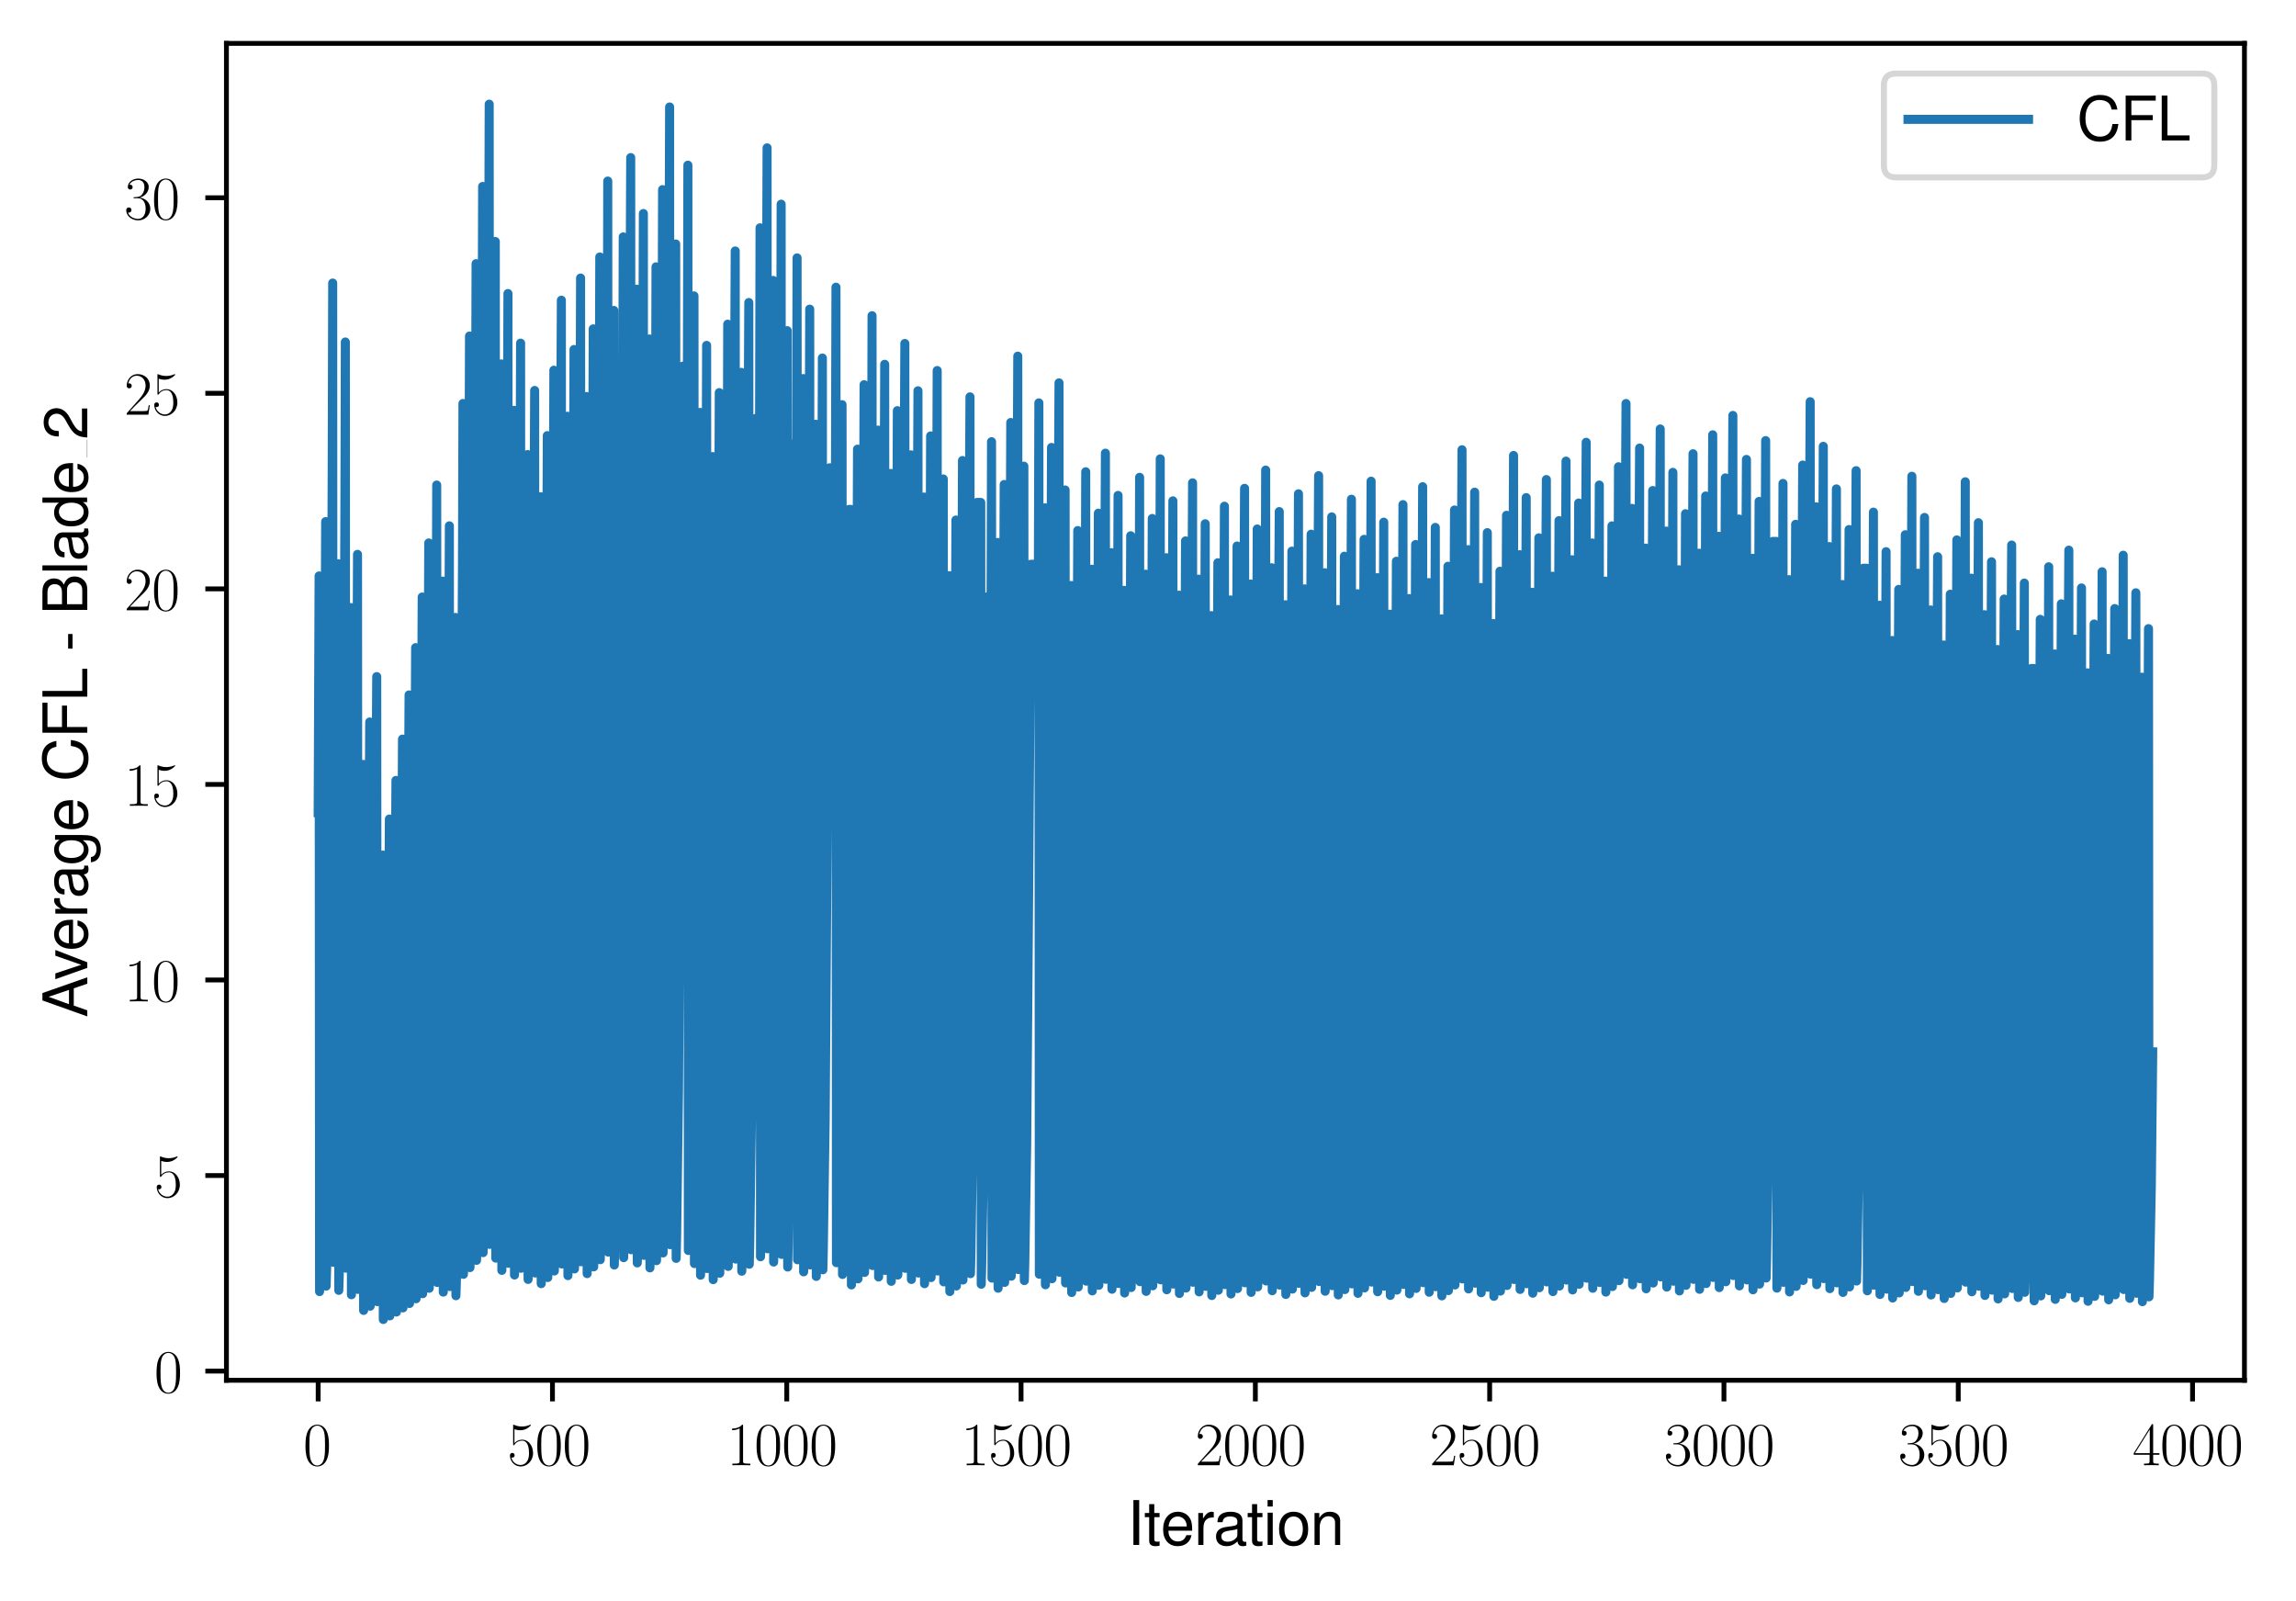<?xml version="1.0" encoding="utf-8" standalone="no"?>
<!DOCTYPE svg PUBLIC "-//W3C//DTD SVG 1.1//EN"
  "http://www.w3.org/Graphics/SVG/1.1/DTD/svg11.dtd">
<svg xmlns:xlink="http://www.w3.org/1999/xlink" width="380.92pt" height="265.601pt" viewBox="0 0 380.92 265.601" xmlns="http://www.w3.org/2000/svg" version="1.1">
 <defs>
  <style type="text/css">*{stroke-linejoin: round; stroke-linecap: butt}</style>
 </defs>
 <g id="figure_1">
  <g id="patch_1">
   <path d="M 0 265.601 
L 380.92 265.601 
L 380.92 0 
L 0 0 
z
" style="fill: #ffffff"/>
  </g>
  <g id="axes_1">
   <g id="patch_2">
    <path d="M 37.567 228.96 
L 372.367 228.96 
L 372.367 7.2 
L 37.567 7.2 
z
" style="fill: #ffffff"/>
   </g>
   <g id="matplotlib.axis_1">
    <g id="xtick_1">
     <g id="line2d_1">
      <defs>
       <path id="mf77de0ecae" d="M 0 0 
L 0 3.5 
" style="stroke: #000000; stroke-width: 0.8"/>
      </defs>
      <g>
       <use xlink:href="#mf77de0ecae" x="52.786" y="228.96" style="stroke: #000000; stroke-width: 0.8"/>
      </g>
     </g>
     <g id="text_1">
      <!-- $\mathdefault{0}$ -->
      <g transform="translate(50.295 243.058) scale(0.1 -0.1)">
       <defs>
        <path id="CMR17-30" d="M 2688 2038 
C 2688 2430 2682 3099 2413 3613 
C 2176 4063 1798 4224 1466 4224 
C 1158 4224 768 4082 525 3620 
C 269 3137 243 2539 243 2038 
C 243 1671 250 1112 448 623 
C 723 -39 1216 -128 1466 -128 
C 1760 -128 2208 -7 2470 604 
C 2662 1048 2688 1568 2688 2038 
z
M 1466 -26 
C 1056 -26 813 328 723 816 
C 653 1196 653 1749 653 2109 
C 653 2604 653 3015 736 3407 
C 858 3954 1216 4121 1466 4121 
C 1728 4121 2067 3947 2189 3420 
C 2272 3054 2278 2623 2278 2109 
C 2278 1691 2278 1176 2202 797 
C 2067 96 1690 -26 1466 -26 
z
" transform="scale(0.016)"/>
       </defs>
       <use xlink:href="#CMR17-30" transform="scale(0.996)"/>
      </g>
     </g>
    </g>
    <g id="xtick_2">
     <g id="line2d_2">
      <g>
       <use xlink:href="#mf77de0ecae" x="91.657" y="228.96" style="stroke: #000000; stroke-width: 0.8"/>
      </g>
     </g>
     <g id="text_2">
      <!-- $\mathdefault{500}$ -->
      <g transform="translate(84.185 243.058) scale(0.1 -0.1)">
       <defs>
        <path id="CMR17-35" d="M 730 3750 
C 794 3724 1056 3641 1325 3641 
C 1920 3641 2246 3961 2432 4140 
C 2432 4191 2432 4224 2394 4224 
C 2387 4224 2374 4224 2323 4198 
C 2099 4102 1837 4032 1517 4032 
C 1325 4032 1037 4055 723 4191 
C 653 4224 640 4224 634 4224 
C 602 4224 595 4217 595 4090 
L 595 2231 
C 595 2113 595 2080 659 2080 
C 691 2080 704 2093 736 2139 
C 941 2435 1222 2560 1542 2560 
C 1766 2560 2246 2415 2246 1293 
C 2246 1087 2246 716 2054 422 
C 1894 159 1645 25 1370 25 
C 947 25 518 319 403 812 
C 429 806 480 793 506 793 
C 589 793 749 838 749 1036 
C 749 1209 627 1280 506 1280 
C 358 1280 262 1190 262 1011 
C 262 454 704 -128 1382 -128 
C 2042 -128 2669 441 2669 1267 
C 2669 2054 2170 2662 1549 2662 
C 1222 2662 947 2540 730 2304 
L 730 3750 
z
" transform="scale(0.016)"/>
       </defs>
       <use xlink:href="#CMR17-35" transform="scale(0.996)"/>
       <use xlink:href="#CMR17-30" transform="translate(45.69 0) scale(0.996)"/>
       <use xlink:href="#CMR17-30" transform="translate(91.381 0) scale(0.996)"/>
      </g>
     </g>
    </g>
    <g id="xtick_3">
     <g id="line2d_3">
      <g>
       <use xlink:href="#mf77de0ecae" x="130.528" y="228.96" style="stroke: #000000; stroke-width: 0.8"/>
      </g>
     </g>
     <g id="text_3">
      <!-- $\mathdefault{1000}$ -->
      <g transform="translate(120.566 243.058) scale(0.1 -0.1)">
       <defs>
        <path id="CMR17-31" d="M 1702 4083 
C 1702 4217 1696 4224 1606 4224 
C 1357 3927 979 3833 621 3820 
C 602 3820 570 3820 563 3808 
C 557 3795 557 3782 557 3648 
C 755 3648 1088 3686 1344 3839 
L 1344 467 
C 1344 243 1331 166 781 166 
L 589 166 
L 589 0 
C 896 6 1216 12 1523 12 
C 1830 12 2150 6 2458 0 
L 2458 166 
L 2266 166 
C 1715 166 1702 236 1702 467 
L 1702 4083 
z
" transform="scale(0.016)"/>
       </defs>
       <use xlink:href="#CMR17-31" transform="scale(0.996)"/>
       <use xlink:href="#CMR17-30" transform="translate(45.69 0) scale(0.996)"/>
       <use xlink:href="#CMR17-30" transform="translate(91.381 0) scale(0.996)"/>
       <use xlink:href="#CMR17-30" transform="translate(137.071 0) scale(0.996)"/>
      </g>
     </g>
    </g>
    <g id="xtick_4">
     <g id="line2d_4">
      <g>
       <use xlink:href="#mf77de0ecae" x="169.4" y="228.96" style="stroke: #000000; stroke-width: 0.8"/>
      </g>
     </g>
     <g id="text_4">
      <!-- $\mathdefault{1500}$ -->
      <g transform="translate(159.437 243.058) scale(0.1 -0.1)">
       <use xlink:href="#CMR17-31" transform="scale(0.996)"/>
       <use xlink:href="#CMR17-35" transform="translate(45.69 0) scale(0.996)"/>
       <use xlink:href="#CMR17-30" transform="translate(91.381 0) scale(0.996)"/>
       <use xlink:href="#CMR17-30" transform="translate(137.071 0) scale(0.996)"/>
      </g>
     </g>
    </g>
    <g id="xtick_5">
     <g id="line2d_5">
      <g>
       <use xlink:href="#mf77de0ecae" x="208.271" y="228.96" style="stroke: #000000; stroke-width: 0.8"/>
      </g>
     </g>
     <g id="text_5">
      <!-- $\mathdefault{2000}$ -->
      <g transform="translate(198.309 243.058) scale(0.1 -0.1)">
       <defs>
        <path id="CMR17-32" d="M 2669 990 
L 2554 990 
C 2490 537 2438 460 2413 422 
C 2381 371 1920 371 1830 371 
L 602 371 
C 832 620 1280 1073 1824 1596 
C 2214 1966 2669 2400 2669 3033 
C 2669 3788 2067 4224 1395 4224 
C 691 4224 262 3603 262 3027 
C 262 2777 448 2745 525 2745 
C 589 2745 781 2783 781 3007 
C 781 3206 614 3264 525 3264 
C 486 3264 448 3257 422 3244 
C 544 3788 915 4057 1306 4057 
C 1862 4057 2227 3616 2227 3033 
C 2227 2477 1901 1998 1536 1583 
L 262 147 
L 262 0 
L 2515 0 
L 2669 990 
z
" transform="scale(0.016)"/>
       </defs>
       <use xlink:href="#CMR17-32" transform="scale(0.996)"/>
       <use xlink:href="#CMR17-30" transform="translate(45.69 0) scale(0.996)"/>
       <use xlink:href="#CMR17-30" transform="translate(91.381 0) scale(0.996)"/>
       <use xlink:href="#CMR17-30" transform="translate(137.071 0) scale(0.996)"/>
      </g>
     </g>
    </g>
    <g id="xtick_6">
     <g id="line2d_6">
      <g>
       <use xlink:href="#mf77de0ecae" x="247.143" y="228.96" style="stroke: #000000; stroke-width: 0.8"/>
      </g>
     </g>
     <g id="text_6">
      <!-- $\mathdefault{2500}$ -->
      <g transform="translate(237.18 243.058) scale(0.1 -0.1)">
       <use xlink:href="#CMR17-32" transform="scale(0.996)"/>
       <use xlink:href="#CMR17-35" transform="translate(45.69 0) scale(0.996)"/>
       <use xlink:href="#CMR17-30" transform="translate(91.381 0) scale(0.996)"/>
       <use xlink:href="#CMR17-30" transform="translate(137.071 0) scale(0.996)"/>
      </g>
     </g>
    </g>
    <g id="xtick_7">
     <g id="line2d_7">
      <g>
       <use xlink:href="#mf77de0ecae" x="286.014" y="228.96" style="stroke: #000000; stroke-width: 0.8"/>
      </g>
     </g>
     <g id="text_7">
      <!-- $\mathdefault{3000}$ -->
      <g transform="translate(276.052 243.058) scale(0.1 -0.1)">
       <defs>
        <path id="CMR17-33" d="M 1414 2176 
C 1984 2176 2234 1673 2234 1094 
C 2234 322 1824 25 1453 25 
C 1114 25 563 193 390 691 
C 422 678 454 678 486 678 
C 640 678 755 780 755 947 
C 755 1132 614 1216 486 1216 
C 378 1216 211 1164 211 927 
C 211 335 787 -128 1466 -128 
C 2176 -128 2720 432 2720 1087 
C 2720 1718 2208 2176 1600 2246 
C 2086 2347 2554 2776 2554 3353 
C 2554 3856 2048 4224 1472 4224 
C 890 4224 378 3862 378 3347 
C 378 3123 544 3084 627 3084 
C 762 3084 877 3167 877 3334 
C 877 3500 762 3584 627 3584 
C 602 3584 570 3584 544 3571 
C 730 3999 1235 4076 1459 4076 
C 1683 4076 2106 3966 2106 3347 
C 2106 3167 2080 2851 1862 2574 
C 1670 2329 1453 2316 1242 2297 
C 1210 2297 1062 2284 1037 2284 
C 992 2278 966 2272 966 2227 
C 966 2182 973 2176 1101 2176 
L 1414 2176 
z
" transform="scale(0.016)"/>
       </defs>
       <use xlink:href="#CMR17-33" transform="scale(0.996)"/>
       <use xlink:href="#CMR17-30" transform="translate(45.69 0) scale(0.996)"/>
       <use xlink:href="#CMR17-30" transform="translate(91.381 0) scale(0.996)"/>
       <use xlink:href="#CMR17-30" transform="translate(137.071 0) scale(0.996)"/>
      </g>
     </g>
    </g>
    <g id="xtick_8">
     <g id="line2d_8">
      <g>
       <use xlink:href="#mf77de0ecae" x="324.886" y="228.96" style="stroke: #000000; stroke-width: 0.8"/>
      </g>
     </g>
     <g id="text_8">
      <!-- $\mathdefault{3500}$ -->
      <g transform="translate(314.923 243.058) scale(0.1 -0.1)">
       <use xlink:href="#CMR17-33" transform="scale(0.996)"/>
       <use xlink:href="#CMR17-35" transform="translate(45.69 0) scale(0.996)"/>
       <use xlink:href="#CMR17-30" transform="translate(91.381 0) scale(0.996)"/>
       <use xlink:href="#CMR17-30" transform="translate(137.071 0) scale(0.996)"/>
      </g>
     </g>
    </g>
    <g id="xtick_9">
     <g id="line2d_9">
      <g>
       <use xlink:href="#mf77de0ecae" x="363.757" y="228.96" style="stroke: #000000; stroke-width: 0.8"/>
      </g>
     </g>
     <g id="text_9">
      <!-- $\mathdefault{4000}$ -->
      <g transform="translate(353.795 243.058) scale(0.1 -0.1)">
       <defs>
        <path id="CMR17-34" d="M 2150 4147 
C 2150 4281 2144 4288 2029 4288 
L 128 1254 
L 128 1088 
L 1779 1088 
L 1779 460 
C 1779 230 1766 166 1318 166 
L 1197 166 
L 1197 0 
C 1402 12 1747 12 1965 12 
C 2182 12 2528 12 2733 0 
L 2733 166 
L 2611 166 
C 2163 166 2150 230 2150 460 
L 2150 1088 
L 2803 1088 
L 2803 1254 
L 2150 1254 
L 2150 4147 
z
M 1798 3723 
L 1798 1254 
L 256 1254 
L 1798 3723 
z
" transform="scale(0.016)"/>
       </defs>
       <use xlink:href="#CMR17-34" transform="scale(0.996)"/>
       <use xlink:href="#CMR17-30" transform="translate(45.69 0) scale(0.996)"/>
       <use xlink:href="#CMR17-30" transform="translate(91.381 0) scale(0.996)"/>
       <use xlink:href="#CMR17-30" transform="translate(137.071 0) scale(0.996)"/>
      </g>
     </g>
    </g>
    <g id="text_10">
     <!-- Iteration -->
     <g transform="translate(187.02 256.279) scale(0.1 -0.1)">
      <defs>
       <path id="NimbusSanL-Regu-49" d="M 1242 4672 
L 640 4672 
L 640 0 
L 1242 0 
L 1242 4672 
z
" transform="scale(0.016)"/>
       <path id="NimbusSanL-Regu-74" d="M 1626 3328 
L 1075 3328 
L 1075 4249 
L 544 4249 
L 544 3328 
L 90 3328 
L 90 2892 
L 544 2892 
L 544 402 
C 544 64 774 -128 1190 -128 
C 1318 -128 1446 -116 1626 -84 
L 1626 364 
C 1555 345 1472 339 1370 339 
C 1139 339 1075 402 1075 634 
L 1075 2892 
L 1626 2892 
L 1626 3328 
z
" transform="scale(0.016)"/>
       <path id="NimbusSanL-Regu-65" d="M 3283 1484 
C 3283 1998 3245 2311 3149 2565 
C 2931 3123 2419 3456 1792 3456 
C 858 3456 256 2734 256 1619 
C 256 545 838 -128 1779 -128 
C 2547 -128 3078 307 3213 1018 
L 2675 1018 
C 2528 588 2227 364 1798 364 
C 1459 364 1171 514 992 787 
C 864 974 819 1161 813 1484 
L 3283 1484 
z
M 826 1920 
C 870 2552 1248 2963 1786 2963 
C 2310 2963 2714 2519 2714 1959 
C 2714 1946 2714 1933 2707 1920 
L 826 1920 
z
" transform="scale(0.016)"/>
       <path id="NimbusSanL-Regu-72" d="M 442 3328 
L 442 0 
L 979 0 
L 979 1727 
C 979 2203 1101 2514 1357 2698 
C 1523 2819 1683 2857 2054 2863 
L 2054 3404 
C 1965 3449 1920 3456 1850 3456 
C 1504 3456 1242 3251 934 2750 
L 934 3328 
L 442 3328 
z
" transform="scale(0.016)"/>
       <path id="NimbusSanL-Regu-61" d="M 3424 332 
C 3366 320 3341 320 3309 320 
C 3123 320 3021 415 3021 581 
L 3021 2542 
C 3021 3135 2586 3456 1760 3456 
C 1274 3456 870 3315 646 3065 
C 493 2893 429 2702 416 2370 
L 954 2370 
C 998 2778 1242 2963 1741 2963 
C 2221 2963 2490 2784 2490 2466 
L 2490 2326 
C 2490 2103 2355 2007 1933 1956 
C 1178 1861 1062 1835 858 1753 
C 467 1593 269 1294 269 861 
C 269 256 691 -128 1370 -128 
C 1792 -128 2131 19 2509 364 
C 2547 25 2714 -128 3059 -128 
C 3168 -128 3251 -116 3424 -71 
L 3424 332 
z
M 2490 1071 
C 2490 893 2438 785 2278 638 
C 2061 441 1798 339 1485 339 
C 1069 339 826 536 826 874 
C 826 1224 1062 1402 1632 1485 
C 2195 1562 2310 1587 2490 1670 
L 2490 1071 
z
" transform="scale(0.016)"/>
       <path id="NimbusSanL-Regu-69" d="M 960 3358 
L 429 3358 
L 429 0 
L 960 0 
L 960 3358 
z
M 960 4672 
L 422 4672 
L 422 3999 
L 960 3999 
L 960 4672 
z
" transform="scale(0.016)"/>
       <path id="NimbusSanL-Regu-6f" d="M 1741 3456 
C 800 3456 230 2784 230 1663 
C 230 543 794 -128 1747 -128 
C 2688 -128 3264 543 3264 1638 
C 3264 2791 2707 3456 1741 3456 
z
M 1747 2963 
C 2349 2963 2707 2472 2707 1644 
C 2707 861 2336 364 1747 364 
C 1152 364 787 855 787 1663 
C 787 2466 1152 2963 1747 2963 
z
" transform="scale(0.016)"/>
       <path id="NimbusSanL-Regu-6e" d="M 448 3328 
L 448 0 
L 986 0 
L 986 1835 
C 986 2539 1344 2988 1894 2988 
C 2317 2988 2586 2732 2586 2328 
L 2586 0 
L 3117 0 
L 3117 2539 
C 3117 3097 2701 3456 2054 3456 
C 1555 3456 1235 3263 941 2796 
L 941 3328 
L 448 3328 
z
" transform="scale(0.016)"/>
      </defs>
      <use xlink:href="#NimbusSanL-Regu-49" transform="scale(0.996)"/>
      <use xlink:href="#NimbusSanL-Regu-74" transform="translate(27.695 0) scale(0.996)"/>
      <use xlink:href="#NimbusSanL-Regu-65" transform="translate(55.39 0) scale(0.996)"/>
      <use xlink:href="#NimbusSanL-Regu-72" transform="translate(110.782 0) scale(0.996)"/>
      <use xlink:href="#NimbusSanL-Regu-61" transform="translate(142.961 0) scale(0.996)"/>
      <use xlink:href="#NimbusSanL-Regu-74" transform="translate(198.353 0) scale(0.996)"/>
      <use xlink:href="#NimbusSanL-Regu-69" transform="translate(226.048 0) scale(0.996)"/>
      <use xlink:href="#NimbusSanL-Regu-6f" transform="translate(248.165 0) scale(0.996)"/>
      <use xlink:href="#NimbusSanL-Regu-6e" transform="translate(303.556 0) scale(0.996)"/>
     </g>
    </g>
   </g>
   <g id="matplotlib.axis_2">
    <g id="ytick_1">
     <g id="line2d_10">
      <defs>
       <path id="m9fdf4b9750" d="M 0 0 
L -3.5 0 
" style="stroke: #000000; stroke-width: 0.8"/>
      </defs>
      <g>
       <use xlink:href="#m9fdf4b9750" x="37.567" y="227.44" style="stroke: #000000; stroke-width: 0.8"/>
      </g>
     </g>
     <g id="text_11">
      <!-- $\mathdefault{0}$ -->
      <g transform="translate(25.586 230.989) scale(0.1 -0.1)">
       <use xlink:href="#CMR17-30" transform="scale(0.996)"/>
      </g>
     </g>
    </g>
    <g id="ytick_2">
     <g id="line2d_11">
      <g>
       <use xlink:href="#m9fdf4b9750" x="37.567" y="195" style="stroke: #000000; stroke-width: 0.8"/>
      </g>
     </g>
     <g id="text_12">
      <!-- $\mathdefault{5}$ -->
      <g transform="translate(25.586 198.549) scale(0.1 -0.1)">
       <use xlink:href="#CMR17-35" transform="scale(0.996)"/>
      </g>
     </g>
    </g>
    <g id="ytick_3">
     <g id="line2d_12">
      <g>
       <use xlink:href="#m9fdf4b9750" x="37.567" y="162.561" style="stroke: #000000; stroke-width: 0.8"/>
      </g>
     </g>
     <g id="text_13">
      <!-- $\mathdefault{10}$ -->
      <g transform="translate(20.605 166.11) scale(0.1 -0.1)">
       <use xlink:href="#CMR17-31" transform="scale(0.996)"/>
       <use xlink:href="#CMR17-30" transform="translate(45.69 0) scale(0.996)"/>
      </g>
     </g>
    </g>
    <g id="ytick_4">
     <g id="line2d_13">
      <g>
       <use xlink:href="#m9fdf4b9750" x="37.567" y="130.121" style="stroke: #000000; stroke-width: 0.8"/>
      </g>
     </g>
     <g id="text_14">
      <!-- $\mathdefault{15}$ -->
      <g transform="translate(20.605 133.67) scale(0.1 -0.1)">
       <use xlink:href="#CMR17-31" transform="scale(0.996)"/>
       <use xlink:href="#CMR17-35" transform="translate(45.69 0) scale(0.996)"/>
      </g>
     </g>
    </g>
    <g id="ytick_5">
     <g id="line2d_14">
      <g>
       <use xlink:href="#m9fdf4b9750" x="37.567" y="97.682" style="stroke: #000000; stroke-width: 0.8"/>
      </g>
     </g>
     <g id="text_15">
      <!-- $\mathdefault{20}$ -->
      <g transform="translate(20.605 101.231) scale(0.1 -0.1)">
       <use xlink:href="#CMR17-32" transform="scale(0.996)"/>
       <use xlink:href="#CMR17-30" transform="translate(45.69 0) scale(0.996)"/>
      </g>
     </g>
    </g>
    <g id="ytick_6">
     <g id="line2d_15">
      <g>
       <use xlink:href="#m9fdf4b9750" x="37.567" y="65.242" style="stroke: #000000; stroke-width: 0.8"/>
      </g>
     </g>
     <g id="text_16">
      <!-- $\mathdefault{25}$ -->
      <g transform="translate(20.605 68.791) scale(0.1 -0.1)">
       <use xlink:href="#CMR17-32" transform="scale(0.996)"/>
       <use xlink:href="#CMR17-35" transform="translate(45.69 0) scale(0.996)"/>
      </g>
     </g>
    </g>
    <g id="ytick_7">
     <g id="line2d_16">
      <g>
       <use xlink:href="#m9fdf4b9750" x="37.567" y="32.803" style="stroke: #000000; stroke-width: 0.8"/>
      </g>
     </g>
     <g id="text_17">
      <!-- $\mathdefault{30}$ -->
      <g transform="translate(20.605 36.352) scale(0.1 -0.1)">
       <use xlink:href="#CMR17-33" transform="scale(0.996)"/>
       <use xlink:href="#CMR17-30" transform="translate(45.69 0) scale(0.996)"/>
      </g>
     </g>
    </g>
    <g id="text_18">
     <!-- Average CFL - Blade_2 -->
     <g transform="translate(14.483 168.779) rotate(-90) scale(0.1 -0.1)">
      <defs>
       <path id="NimbusSanL-Regu-41" d="M 3034 1408 
L 3514 0 
L 4179 0 
L 2541 4672 
L 1773 4672 
L 109 0 
L 742 0 
L 1235 1408 
L 3034 1408 
z
M 2867 1907 
L 1382 1907 
L 2150 4032 
L 2867 1907 
z
" transform="scale(0.016)"/>
       <path id="NimbusSanL-Regu-76" d="M 1824 0 
L 3110 3328 
L 2509 3328 
L 1562 629 
L 666 3328 
L 64 3328 
L 1242 0 
L 1824 0 
z
" transform="scale(0.016)"/>
       <path id="NimbusSanL-Regu-67" d="M 2637 3359 
L 2637 2873 
C 2368 3270 2042 3456 1613 3456 
C 762 3456 186 2714 186 1632 
C 186 1084 333 638 608 320 
C 858 38 1216 -128 1568 -128 
C 1990 -128 2285 51 2586 473 
L 2586 300 
C 2586 -155 2528 -441 2394 -634 
C 2253 -841 1978 -960 1651 -960 
C 1408 -960 1190 -894 1043 -774 
C 922 -674 870 -581 838 -375 
L 294 -375 
C 352 -1031 845 -1408 1632 -1408 
C 2131 -1408 2560 -1248 2778 -980 
C 3034 -661 3130 -222 3130 568 
L 3130 3359 
L 2637 3359 
z
M 1670 2963 
C 2246 2963 2586 2479 2586 1644 
C 2586 848 2240 364 1677 364 
C 1094 364 742 855 742 1663 
C 742 2466 1101 2963 1670 2963 
z
" transform="scale(0.016)"/>
       <path id="NimbusSanL-Regu-43" d="M 4237 3219 
C 4051 4236 3462 4736 2438 4736 
C 1811 4736 1306 4537 960 4154 
C 538 3696 307 3035 307 2284 
C 307 1522 544 867 986 415 
C 1344 44 1805 -128 2413 -128 
C 3552 -128 4192 485 4333 1712 
L 3718 1712 
C 3667 1394 3603 1178 3507 994 
C 3315 612 2918 396 2419 396 
C 1491 396 902 1134 902 2291 
C 902 3480 1466 4211 2368 4211 
C 2746 4211 3098 4096 3290 3918 
C 3462 3759 3558 3562 3629 3219 
L 4237 3219 
z
" transform="scale(0.016)"/>
       <path id="NimbusSanL-Regu-46" d="M 1171 2112 
L 3398 2112 
L 3398 2636 
L 1171 2636 
L 1171 4147 
L 3706 4147 
L 3706 4672 
L 576 4672 
L 576 0 
L 1171 0 
L 1171 2112 
z
" transform="scale(0.016)"/>
       <path id="NimbusSanL-Regu-4c" d="M 1107 4672 
L 512 4672 
L 512 0 
L 3411 0 
L 3411 524 
L 1107 524 
L 1107 4672 
z
" transform="scale(0.016)"/>
       <path id="NimbusSanL-Regu-2d" d="M 1818 1996 
L 294 1996 
L 294 1536 
L 1818 1536 
L 1818 1996 
z
" transform="scale(0.016)"/>
       <path id="NimbusSanL-Regu-42" d="M 506 0 
L 2611 0 
C 3053 0 3379 121 3629 390 
C 3859 632 3987 961 3987 1321 
C 3987 1878 3731 2214 3136 2444 
C 3558 2643 3782 2994 3782 3476 
C 3782 3821 3654 4127 3411 4345 
C 3168 4569 2848 4672 2400 4672 
L 506 4672 
L 506 0 
z
M 1101 2636 
L 1101 4147 
L 2253 4147 
C 2586 4147 2771 4101 2931 3977 
C 3098 3847 3187 3652 3187 3391 
C 3187 3138 3098 2936 2931 2806 
C 2771 2682 2586 2636 2253 2636 
L 1101 2636 
z
M 1101 524 
L 1101 2112 
L 2554 2112 
C 2842 2112 3034 2042 3174 1890 
C 3315 1745 3392 1542 3392 1315 
C 3392 1093 3315 891 3174 746 
C 3034 594 2842 524 2554 524 
L 1101 524 
z
" transform="scale(0.016)"/>
       <path id="NimbusSanL-Regu-6c" d="M 973 4672 
L 435 4672 
L 435 0 
L 973 0 
L 973 4672 
z
" transform="scale(0.016)"/>
       <path id="NimbusSanL-Regu-64" d="M 3168 4672 
L 2637 4672 
L 2637 2937 
C 2413 3276 2054 3456 1606 3456 
C 736 3456 166 2759 166 1695 
C 166 568 723 -128 1626 -128 
C 2086 -128 2406 44 2694 460 
L 2694 19 
L 3168 19 
L 3168 4672 
z
M 1696 2956 
C 2272 2956 2637 2447 2637 1651 
C 2637 880 2266 371 1702 371 
C 1114 371 723 887 723 1663 
C 723 2440 1114 2956 1696 2956 
z
" transform="scale(0.016)"/>
       <path id="NimbusSanL-Regu-32" d="M 3238 556 
L 851 556 
C 909 928 1114 1165 1670 1493 
L 2310 1839 
C 2944 2185 3270 2653 3270 3211 
C 3270 3589 3117 3942 2848 4185 
C 2579 4428 2246 4544 1818 4544 
C 1242 4544 813 4339 563 3955 
C 403 3711 333 3429 320 2967 
L 883 2967 
C 902 3275 941 3461 1018 3608 
C 1165 3884 1459 4051 1798 4051 
C 2310 4051 2694 3685 2694 3198 
C 2694 2839 2483 2531 2080 2300 
L 1491 1967 
C 544 1428 269 999 218 0 
L 3238 0 
L 3238 556 
z
" transform="scale(0.016)"/>
      </defs>
      <use xlink:href="#NimbusSanL-Regu-41" transform="scale(0.996)"/>
      <use xlink:href="#NimbusSanL-Regu-76" transform="translate(62.466 0) scale(0.996)"/>
      <use xlink:href="#NimbusSanL-Regu-65" transform="translate(109.788 0) scale(0.996)"/>
      <use xlink:href="#NimbusSanL-Regu-72" transform="translate(165.18 0) scale(0.996)"/>
      <use xlink:href="#NimbusSanL-Regu-61" transform="translate(197.359 0) scale(0.996)"/>
      <use xlink:href="#NimbusSanL-Regu-67" transform="translate(252.751 0) scale(0.996)"/>
      <use xlink:href="#NimbusSanL-Regu-65" transform="translate(308.143 0) scale(0.996)"/>
      <use xlink:href="#NimbusSanL-Regu-43" transform="translate(391.229 0) scale(0.996)"/>
      <use xlink:href="#NimbusSanL-Regu-46" transform="translate(463.159 0) scale(0.996)"/>
      <use xlink:href="#NimbusSanL-Regu-4c" transform="translate(524.031 0) scale(0.996)"/>
      <use xlink:href="#NimbusSanL-Regu-2d" transform="translate(607.118 0) scale(0.996)"/>
      <use xlink:href="#NimbusSanL-Regu-42" transform="translate(667.988 0) scale(0.996)"/>
      <use xlink:href="#NimbusSanL-Regu-6c" transform="translate(734.438 0) scale(0.996)"/>
      <use xlink:href="#NimbusSanL-Regu-61" transform="translate(756.555 0) scale(0.996)"/>
      <use xlink:href="#NimbusSanL-Regu-64" transform="translate(811.947 0) scale(0.996)"/>
      <use xlink:href="#NimbusSanL-Regu-65" transform="translate(867.339 0) scale(0.996)"/>
      <use xlink:href="#NimbusSanL-Regu-32" transform="translate(958.596 0) scale(0.996)"/>
      <path d="M 928.708 0 
L 958.596 0 
L 958.596 0.399 
L 928.708 0.399 
L 928.708 0 
z
"/>
     </g>
    </g>
   </g>
   <g id="line2d_17">
    <path d="M 52.786 134.811 
L 52.941 95.538 
L 53.019 214.249 
L 53.096 211.611 
L 53.407 194.618 
L 53.718 159.381 
L 54.029 86.525 
L 54.107 213.348 
L 54.185 210.53 
L 54.496 192.375 
L 54.807 154.731 
L 55.118 76.874 
L 55.196 46.952 
L 55.273 209.391 
L 55.351 205.781 
L 55.662 182.528 
L 55.973 134.34 
L 56.128 93.513 
L 56.206 214.047 
L 56.284 211.368 
L 56.595 194.114 
L 56.906 158.355 
L 57.217 84.876 
L 57.295 56.732 
L 57.372 210.369 
L 57.45 206.955 
L 57.761 184.962 
L 58.072 139.418 
L 58.228 100.784 
L 58.305 214.774 
L 58.383 212.241 
L 58.694 195.924 
L 59.005 162.088 
L 59.316 91.955 
L 59.394 213.891 
L 59.471 211.181 
L 59.782 193.727 
L 60.093 157.536 
L 60.249 126.802 
L 60.327 217.376 
L 60.404 215.363 
L 60.715 202.398 
L 61.026 175.513 
L 61.337 119.766 
L 61.415 216.672 
L 61.493 214.519 
L 61.804 200.647 
L 62.115 171.882 
L 62.503 112.236 
L 62.581 215.919 
L 62.659 213.615 
L 62.97 198.773 
L 63.281 167.997 
L 63.514 141.844 
L 63.592 218.88 
L 63.67 217.168 
L 63.981 206.141 
L 64.291 183.274 
L 64.602 135.861 
L 64.68 218.282 
L 64.758 216.45 
L 65.069 204.652 
L 65.38 180.187 
L 65.691 129.457 
L 65.769 217.641 
L 65.846 215.682 
L 66.157 203.058 
L 66.468 176.883 
L 66.779 122.605 
L 66.857 216.956 
L 66.935 214.859 
L 67.246 201.353 
L 67.557 173.347 
L 67.868 115.274 
L 67.945 216.223 
L 68.023 213.98 
L 68.334 199.529 
L 68.645 169.564 
L 68.956 107.43 
L 69.034 215.439 
L 69.112 213.038 
L 69.423 197.577 
L 69.733 165.517 
L 70.044 99.037 
L 70.122 214.599 
L 70.2 212.031 
L 70.511 195.489 
L 70.822 161.187 
L 71.133 90.065 
L 71.211 213.702 
L 71.288 210.955 
L 71.599 193.256 
L 71.91 156.558 
L 72.299 104.955 
L 72.377 104.955 
L 72.454 80.459 
L 72.532 212.741 
L 72.61 209.802 
L 72.921 190.866 
L 73.232 151.601 
L 73.465 96.39 
L 73.543 214.335 
L 73.621 211.714 
L 73.932 194.83 
L 74.243 159.821 
L 74.554 87.225 
L 74.631 213.418 
L 74.709 210.614 
L 75.02 192.55 
L 75.331 155.092 
L 75.564 102.423 
L 75.642 214.938 
L 75.72 212.438 
L 76.031 196.331 
L 76.342 162.934 
L 76.73 93.68 
L 76.808 66.929 
L 76.886 211.388 
L 76.964 208.178 
L 77.275 187.499 
L 77.586 144.619 
L 77.896 55.74 
L 77.974 210.27 
L 78.052 206.836 
L 78.363 184.715 
L 78.674 138.846 
L 78.985 43.733 
L 79.063 209.069 
L 79.14 205.395 
L 79.451 181.727 
L 79.762 132.651 
L 80.073 30.929 
L 80.151 207.789 
L 80.229 203.858 
L 80.54 178.542 
L 80.851 126.045 
L 81.162 17.28 
L 81.239 206.424 
L 81.317 202.22 
L 81.628 175.145 
L 81.939 119.002 
L 82.172 40.059 
L 82.25 208.701 
L 82.328 204.954 
L 82.639 180.813 
L 82.95 130.755 
L 83.183 60.369 
L 83.261 210.732 
L 83.339 207.391 
L 83.649 185.867 
L 83.96 141.235 
L 84.271 48.689 
L 84.349 209.564 
L 84.427 205.989 
L 84.738 182.961 
L 85.049 135.208 
L 85.282 68.064 
L 85.36 211.502 
L 85.438 208.314 
L 85.749 187.782 
L 86.06 145.205 
L 86.37 56.919 
L 86.448 210.387 
L 86.526 206.977 
L 86.837 185.008 
L 87.148 139.454 
L 87.537 75.401 
L 87.614 212.236 
L 87.692 209.195 
L 88.003 189.608 
L 88.314 148.991 
L 88.703 64.769 
L 88.781 211.172 
L 88.858 207.919 
L 89.169 186.962 
L 89.48 143.505 
L 89.713 82.401 
L 89.791 212.936 
L 89.869 210.035 
L 90.18 191.349 
L 90.491 152.603 
L 90.802 72.258 
L 90.88 211.921 
L 90.957 208.818 
L 91.268 188.825 
L 91.579 147.369 
L 91.89 61.407 
L 91.968 210.836 
L 92.046 207.516 
L 92.357 186.125 
L 92.668 141.77 
L 93.134 49.796 
L 93.212 209.675 
L 93.29 206.122 
L 93.601 183.236 
L 93.912 135.779 
L 94.145 69.05 
L 94.223 211.601 
L 94.3 208.433 
L 94.611 188.027 
L 94.922 145.714 
L 95.233 57.974 
L 95.311 210.493 
L 95.389 207.104 
L 95.7 185.271 
L 96.011 139.999 
L 96.322 46.123 
L 96.399 209.308 
L 96.477 205.682 
L 96.788 182.322 
L 97.099 133.884 
L 97.332 65.776 
L 97.41 211.273 
L 97.488 208.04 
L 97.799 187.212 
L 98.11 144.025 
L 98.421 54.551 
L 98.498 210.151 
L 98.576 206.693 
L 98.887 184.419 
L 99.198 138.233 
L 99.509 42.63 
L 99.587 208.959 
L 99.665 205.262 
L 99.975 181.453 
L 100.286 132.082 
L 100.675 62.78 
L 100.753 62.78 
L 100.831 30.033 
L 100.908 207.699 
L 100.986 203.751 
L 101.297 178.318 
L 101.608 125.582 
L 101.841 51.497 
L 101.919 209.845 
L 101.997 206.326 
L 102.308 183.659 
L 102.619 136.657 
L 103.007 70.645 
L 103.318 70.645 
L 103.396 39.296 
L 103.474 208.625 
L 103.552 204.862 
L 103.863 180.623 
L 104.174 130.362 
L 104.64 26.139 
L 104.718 207.309 
L 104.796 203.283 
L 105.107 177.35 
L 105.418 123.573 
L 105.651 47.971 
L 105.728 209.493 
L 105.806 205.903 
L 106.117 182.782 
L 106.428 134.838 
L 106.739 35.421 
L 106.817 208.238 
L 106.895 204.397 
L 107.206 179.659 
L 107.517 128.362 
L 107.75 56.234 
L 107.828 210.319 
L 107.905 206.895 
L 108.216 184.838 
L 108.527 139.101 
L 108.838 44.261 
L 108.916 209.122 
L 108.994 205.458 
L 109.305 181.859 
L 109.616 132.923 
L 109.927 31.451 
L 110.004 207.841 
L 110.082 203.921 
L 110.393 178.671 
L 110.704 126.314 
L 111.093 17.745 
L 111.17 206.47 
L 111.248 202.276 
L 111.559 175.261 
L 111.87 119.242 
L 112.103 40.474 
L 112.181 208.743 
L 112.259 205.004 
L 112.57 180.916 
L 112.881 130.969 
L 113.27 60.739 
L 114.047 60.739 
L 114.125 27.399 
L 114.202 207.435 
L 114.28 203.435 
L 114.591 177.663 
L 114.902 124.223 
L 115.135 49.081 
L 115.213 209.604 
L 115.291 206.037 
L 115.602 183.058 
L 115.913 135.411 
L 116.146 68.413 
L 116.224 211.537 
L 116.302 208.356 
L 116.612 187.869 
L 116.923 145.386 
L 117.234 57.292 
L 117.312 210.425 
L 117.39 207.022 
L 117.701 185.101 
L 118.012 139.647 
L 118.245 75.735 
L 118.323 212.269 
L 118.401 209.235 
L 118.712 189.69 
L 119.023 149.163 
L 119.333 65.126 
L 119.411 211.208 
L 119.489 207.962 
L 119.8 187.051 
L 120.111 143.689 
L 120.5 82.719 
L 120.655 82.719 
L 120.733 53.775 
L 120.811 210.073 
L 120.888 206.6 
L 121.199 184.226 
L 121.51 137.832 
L 121.977 41.63 
L 122.054 208.859 
L 122.132 205.142 
L 122.443 181.204 
L 122.754 131.566 
L 122.987 61.77 
L 123.065 210.873 
L 123.143 207.559 
L 123.454 186.216 
L 123.765 141.958 
L 124.231 50.184 
L 124.309 209.714 
L 124.387 206.169 
L 124.698 183.333 
L 125.009 135.98 
L 125.397 69.397 
L 126.019 69.397 
L 126.097 37.788 
L 126.175 208.474 
L 126.253 204.681 
L 126.564 180.248 
L 126.875 129.584 
L 127.263 24.526 
L 127.341 207.148 
L 127.419 203.09 
L 127.73 176.948 
L 128.041 122.74 
L 128.274 46.52 
L 128.352 209.348 
L 128.429 205.729 
L 128.74 182.421 
L 129.051 134.089 
L 129.44 66.129 
L 129.518 66.129 
L 129.596 33.867 
L 129.673 208.082 
L 129.751 204.211 
L 130.062 179.273 
L 130.373 127.561 
L 130.606 54.849 
L 130.684 210.18 
L 130.762 206.729 
L 131.073 184.493 
L 131.384 138.386 
L 131.772 73.556 
L 132.161 73.556 
L 132.239 42.779 
L 132.317 208.973 
L 132.394 205.28 
L 132.705 181.49 
L 133.016 132.159 
L 133.249 62.794 
L 133.327 210.975 
L 133.405 207.682 
L 133.716 186.471 
L 134.027 142.486 
L 134.338 51.28 
L 134.416 209.824 
L 134.493 206.3 
L 134.804 183.605 
L 135.115 136.545 
L 135.349 70.374 
L 135.426 211.733 
L 135.504 208.592 
L 135.815 188.357 
L 136.126 146.397 
L 136.437 59.39 
L 136.515 210.635 
L 136.592 207.274 
L 136.903 185.624 
L 137.214 140.73 
L 137.603 77.605 
L 138.614 77.605 
L 138.691 47.638 
L 138.769 209.459 
L 138.847 205.863 
L 139.158 182.699 
L 139.469 134.666 
L 139.702 67.127 
L 139.78 211.408 
L 139.858 208.202 
L 140.169 187.549 
L 140.48 144.722 
L 140.868 84.503 
L 141.179 84.503 
L 141.257 213.146 
L 141.335 210.287 
L 141.646 191.872 
L 141.957 153.688 
L 142.268 74.507 
L 142.345 212.146 
L 142.423 209.088 
L 142.734 189.385 
L 143.045 148.53 
L 143.356 63.813 
L 143.434 211.077 
L 143.512 207.804 
L 143.823 186.724 
L 144.133 143.012 
L 144.522 81.548 
L 144.6 81.548 
L 144.678 52.37 
L 144.755 209.933 
L 144.833 206.431 
L 145.144 183.877 
L 145.455 137.107 
L 145.688 71.346 
L 145.766 211.83 
L 145.844 208.708 
L 146.155 188.598 
L 146.466 146.898 
L 146.777 60.43 
L 146.854 210.739 
L 146.932 207.398 
L 147.243 185.882 
L 147.554 141.266 
L 147.787 78.532 
L 147.865 212.549 
L 147.943 209.571 
L 148.254 190.387 
L 148.565 150.606 
L 148.876 68.118 
L 148.954 211.507 
L 149.031 208.321 
L 149.342 187.795 
L 149.653 145.233 
L 150.12 56.977 
L 150.197 210.393 
L 150.275 206.984 
L 150.586 185.023 
L 150.897 139.484 
L 151.13 75.453 
L 151.208 212.241 
L 151.286 209.201 
L 151.597 189.62 
L 151.908 149.018 
L 152.296 64.825 
L 152.374 211.178 
L 152.452 207.926 
L 152.763 186.976 
L 153.074 143.534 
L 153.307 82.45 
L 153.385 212.941 
L 153.463 210.041 
L 153.774 191.362 
L 154.085 152.628 
L 154.396 72.311 
L 154.473 211.927 
L 154.551 208.824 
L 154.862 188.839 
L 155.173 147.397 
L 155.484 61.463 
L 155.562 210.842 
L 155.639 207.522 
L 155.95 186.139 
L 156.261 141.799 
L 156.495 79.453 
L 156.572 212.641 
L 156.65 209.681 
L 156.961 190.616 
L 157.272 151.082 
L 157.505 95.493 
L 157.583 214.245 
L 157.661 211.606 
L 157.972 194.607 
L 158.283 159.358 
L 158.594 86.266 
L 158.671 213.322 
L 158.749 210.499 
L 159.06 192.311 
L 159.371 154.597 
L 159.682 76.393 
L 159.76 212.335 
L 159.838 209.314 
L 160.149 189.854 
L 160.46 149.503 
L 160.926 65.83 
L 161.004 211.279 
L 161.081 208.046 
L 161.392 187.226 
L 161.703 144.053 
L 162.092 83.347 
L 162.714 83.347 
L 162.792 213.03 
L 162.87 210.148 
L 163.181 191.585 
L 163.491 153.091 
L 163.88 98.965 
L 164.424 98.965 
L 164.502 73.27 
L 164.58 212.023 
L 164.658 208.939 
L 164.969 189.077 
L 165.28 147.892 
L 165.513 89.981 
L 165.591 213.694 
L 165.668 210.944 
L 165.979 193.235 
L 166.29 156.514 
L 166.601 80.368 
L 166.679 212.732 
L 166.757 209.791 
L 167.068 190.843 
L 167.379 151.554 
L 167.69 70.083 
L 167.767 211.704 
L 167.845 208.557 
L 168.156 188.284 
L 168.467 146.247 
L 168.856 59.079 
L 168.933 210.603 
L 169.011 207.236 
L 169.322 185.546 
L 169.633 140.569 
L 169.866 77.327 
L 169.944 212.428 
L 170.022 209.426 
L 170.333 190.087 
L 170.644 149.985 
L 171.033 93.598 
L 172.276 93.598 
L 172.354 66.83 
L 172.432 211.379 
L 172.51 208.166 
L 172.821 187.475 
L 173.132 144.568 
L 173.365 84.238 
L 173.443 213.119 
L 173.52 210.255 
L 173.831 191.806 
L 174.142 153.551 
L 174.453 74.224 
L 174.531 212.118 
L 174.609 209.054 
L 174.92 189.315 
L 175.231 148.384 
L 175.697 63.509 
L 175.775 211.046 
L 175.853 207.768 
L 176.164 186.648 
L 176.475 142.855 
L 176.708 81.277 
L 176.786 212.823 
L 176.863 209.9 
L 177.174 191.07 
L 177.485 152.023 
L 177.718 97.12 
L 177.796 214.408 
L 177.874 211.801 
L 178.185 195.012 
L 178.496 160.197 
L 178.807 88.006 
L 178.885 213.496 
L 178.962 210.708 
L 179.273 192.744 
L 179.584 155.495 
L 179.973 103.12 
L 180.051 103.12 
L 180.128 78.256 
L 180.206 212.521 
L 180.284 209.537 
L 180.595 190.318 
L 180.906 150.464 
L 181.139 94.426 
L 181.217 214.138 
L 181.295 211.478 
L 181.606 194.341 
L 181.917 158.807 
L 182.228 85.124 
L 182.305 213.208 
L 182.383 210.362 
L 182.694 192.027 
L 183.005 154.008 
L 183.394 75.171 
L 183.471 212.213 
L 183.549 209.167 
L 183.86 189.55 
L 184.171 148.872 
L 184.404 91.676 
L 184.482 213.863 
L 184.56 211.148 
L 184.871 193.657 
L 185.182 157.388 
L 185.493 82.181 
L 185.57 212.914 
L 185.648 210.009 
L 185.959 191.295 
L 186.27 152.49 
L 186.503 97.926 
L 186.581 214.488 
L 186.659 211.898 
L 186.97 195.212 
L 187.281 160.613 
L 187.592 88.869 
L 187.67 213.582 
L 187.747 210.811 
L 188.058 192.959 
L 188.369 155.94 
L 188.758 103.888 
L 188.991 103.888 
L 189.069 79.178 
L 189.147 212.613 
L 189.224 209.648 
L 189.535 190.547 
L 189.846 150.94 
L 190.08 95.248 
L 190.157 214.22 
L 190.235 211.577 
L 190.546 194.546 
L 190.857 159.232 
L 191.168 86.004 
L 191.246 213.296 
L 191.323 210.467 
L 191.634 192.246 
L 191.945 154.462 
L 192.334 101.334 
L 192.412 101.334 
L 192.49 76.113 
L 192.567 212.307 
L 192.645 209.28 
L 192.956 189.785 
L 193.267 149.358 
L 193.5 92.515 
L 193.578 213.947 
L 193.656 211.249 
L 193.967 193.866 
L 194.278 157.822 
L 194.589 83.08 
L 194.666 213.004 
L 194.744 210.116 
L 195.055 191.518 
L 195.366 152.953 
L 195.599 98.727 
L 195.677 214.568 
L 195.755 211.994 
L 196.066 195.412 
L 196.377 161.027 
L 196.688 89.726 
L 196.765 213.668 
L 196.843 210.914 
L 197.154 193.172 
L 197.465 156.382 
L 197.854 80.095 
L 197.932 212.705 
L 198.009 209.758 
L 198.32 190.776 
L 198.631 151.413 
L 198.865 96.066 
L 198.942 214.302 
L 199.02 211.675 
L 199.331 194.75 
L 199.642 159.654 
L 199.953 86.879 
L 200.031 213.383 
L 200.108 210.572 
L 200.419 192.463 
L 200.73 154.913 
L 200.964 102.114 
L 201.041 214.907 
L 201.119 212.4 
L 201.43 196.254 
L 201.741 162.774 
L 202.052 93.35 
L 202.13 214.031 
L 202.207 211.349 
L 202.518 194.074 
L 202.829 158.252 
L 203.14 83.972 
L 203.218 213.093 
L 203.296 210.223 
L 203.607 191.74 
L 203.918 153.414 
L 204.151 99.523 
L 204.229 214.648 
L 204.307 212.09 
L 204.618 195.61 
L 204.928 161.437 
L 205.239 90.577 
L 205.317 213.753 
L 205.395 211.016 
L 205.706 193.384 
L 206.017 156.822 
L 206.483 81.006 
L 206.561 212.796 
L 206.639 209.868 
L 206.95 191.002 
L 207.261 151.883 
L 207.494 96.878 
L 207.572 214.383 
L 207.649 211.772 
L 207.96 194.952 
L 208.271 160.073 
L 208.582 87.748 
L 208.66 213.47 
L 208.738 210.677 
L 209.049 192.68 
L 209.36 155.362 
L 209.749 102.889 
L 209.904 102.889 
L 209.982 77.979 
L 210.06 212.493 
L 210.137 209.504 
L 210.448 190.249 
L 210.759 150.321 
L 210.992 94.179 
L 211.07 214.113 
L 211.148 211.448 
L 211.459 194.28 
L 211.77 158.68 
L 212.236 84.86 
L 212.314 213.182 
L 212.392 210.33 
L 212.703 191.961 
L 213.014 153.871 
L 213.247 100.314 
L 213.325 214.727 
L 213.402 212.184 
L 213.713 195.807 
L 214.024 161.846 
L 214.335 91.424 
L 214.413 213.838 
L 214.491 211.118 
L 214.802 193.594 
L 215.113 157.258 
L 215.424 81.912 
L 215.502 212.887 
L 215.579 209.976 
L 215.89 191.228 
L 216.201 152.35 
L 216.434 97.686 
L 216.512 214.464 
L 216.59 211.869 
L 216.901 195.153 
L 217.212 160.489 
L 217.523 88.612 
L 217.601 213.557 
L 217.678 210.78 
L 217.989 192.895 
L 218.3 155.807 
L 218.767 78.903 
L 218.844 212.586 
L 218.922 209.615 
L 219.233 190.479 
L 219.544 150.798 
L 219.777 95.003 
L 219.855 214.196 
L 219.933 211.547 
L 220.244 194.485 
L 220.555 159.105 
L 220.944 85.741 
L 221.021 213.27 
L 221.099 210.436 
L 221.41 192.181 
L 221.721 154.326 
L 221.954 101.1 
L 222.032 214.806 
L 222.11 212.279 
L 222.421 196.002 
L 222.732 162.251 
L 223.043 92.265 
L 223.12 213.922 
L 223.198 211.219 
L 223.509 193.804 
L 223.82 157.692 
L 224.209 82.812 
L 224.286 212.977 
L 224.364 210.084 
L 224.675 191.452 
L 224.986 152.815 
L 225.219 98.488 
L 225.297 214.544 
L 225.375 211.965 
L 225.686 195.352 
L 225.997 160.903 
L 226.308 89.47 
L 226.386 213.643 
L 226.463 210.883 
L 226.774 193.108 
L 227.085 156.25 
L 227.474 79.822 
L 227.552 212.678 
L 227.629 209.725 
L 227.94 190.707 
L 228.251 151.272 
L 228.485 95.822 
L 228.562 214.278 
L 228.64 211.645 
L 228.951 194.689 
L 229.262 159.528 
L 229.573 86.618 
L 229.651 213.357 
L 229.728 210.541 
L 230.039 192.399 
L 230.35 154.779 
L 230.584 101.881 
L 230.661 214.884 
L 230.739 212.373 
L 231.05 196.197 
L 231.361 162.654 
L 231.672 93.101 
L 231.75 214.006 
L 231.828 211.319 
L 232.139 194.012 
L 232.449 158.124 
L 232.76 83.706 
L 232.838 213.066 
L 232.916 210.192 
L 233.227 191.674 
L 233.538 153.276 
L 233.771 99.286 
L 233.849 214.624 
L 233.927 212.061 
L 234.238 195.551 
L 234.549 161.315 
L 234.86 90.323 
L 234.937 213.728 
L 235.015 210.986 
L 235.326 193.321 
L 235.637 156.691 
L 236.026 80.735 
L 236.103 212.769 
L 236.181 209.835 
L 236.492 190.935 
L 236.803 151.743 
L 237.036 96.636 
L 237.114 214.359 
L 237.192 211.743 
L 237.503 194.891 
L 237.814 159.948 
L 238.125 87.489 
L 238.202 213.444 
L 238.28 210.645 
L 238.591 192.615 
L 238.902 155.228 
L 239.135 102.658 
L 239.213 214.961 
L 239.291 212.466 
L 239.602 196.39 
L 239.913 163.055 
L 240.224 93.932 
L 240.302 214.089 
L 240.379 211.419 
L 240.69 194.218 
L 241.001 158.552 
L 241.312 84.595 
L 241.39 213.155 
L 241.468 210.298 
L 241.779 191.895 
L 242.09 153.735 
L 242.556 74.606 
L 242.634 212.156 
L 242.712 209.099 
L 243.023 189.41 
L 243.333 148.581 
L 243.567 91.171 
L 243.644 213.813 
L 243.722 211.087 
L 244.033 193.532 
L 244.344 157.128 
L 244.655 81.642 
L 244.733 212.86 
L 244.811 209.944 
L 245.122 191.16 
L 245.433 152.211 
L 245.666 97.445 
L 245.744 214.44 
L 245.821 211.84 
L 246.132 195.093 
L 246.443 160.365 
L 246.754 88.354 
L 246.832 213.531 
L 246.91 210.749 
L 247.221 192.831 
L 247.532 155.675 
L 247.765 103.43 
L 247.843 215.039 
L 247.92 212.558 
L 248.231 196.582 
L 248.542 163.453 
L 248.853 94.757 
L 248.931 214.171 
L 249.009 211.518 
L 249.32 194.424 
L 249.631 158.978 
L 249.942 85.479 
L 250.019 213.243 
L 250.097 210.404 
L 250.408 192.115 
L 250.719 154.191 
L 251.108 75.551 
L 251.186 212.251 
L 251.263 209.213 
L 251.574 189.645 
L 251.885 149.068 
L 252.118 92.014 
L 252.196 213.897 
L 252.274 211.188 
L 252.585 193.741 
L 252.896 157.563 
L 253.207 82.544 
L 253.285 212.95 
L 253.362 210.052 
L 253.673 191.385 
L 253.984 152.676 
L 254.218 98.249 
L 254.295 214.52 
L 254.373 211.937 
L 254.684 195.293 
L 254.995 160.78 
L 255.306 89.214 
L 255.384 213.617 
L 255.461 210.852 
L 255.772 193.045 
L 256.083 156.118 
L 256.55 79.548 
L 256.628 212.65 
L 256.705 209.693 
L 257.016 190.639 
L 257.327 151.131 
L 257.56 95.578 
L 257.638 214.253 
L 257.716 211.616 
L 258.027 194.628 
L 258.338 159.402 
L 258.649 86.357 
L 258.727 213.331 
L 258.804 210.51 
L 259.115 192.334 
L 259.426 154.644 
L 259.815 76.49 
L 259.893 212.345 
L 259.97 209.326 
L 260.281 189.879 
L 260.592 149.553 
L 260.826 92.852 
L 260.903 213.981 
L 260.981 211.289 
L 261.292 193.95 
L 261.603 157.995 
L 261.914 83.44 
L 261.992 213.04 
L 262.07 210.16 
L 262.381 191.608 
L 262.691 153.139 
L 263.158 73.369 
L 263.236 212.033 
L 263.313 208.951 
L 263.624 189.102 
L 263.935 147.943 
L 264.169 90.069 
L 264.246 213.702 
L 264.324 210.955 
L 264.635 193.257 
L 264.946 156.559 
L 265.335 80.463 
L 265.412 212.742 
L 265.49 209.802 
L 265.801 190.867 
L 266.112 151.603 
L 266.345 96.393 
L 266.423 214.335 
L 266.501 211.714 
L 266.812 194.831 
L 267.123 159.823 
L 267.434 87.229 
L 267.512 213.418 
L 267.589 210.614 
L 267.9 192.551 
L 268.211 155.094 
L 268.522 77.424 
L 268.6 212.438 
L 268.678 209.438 
L 268.989 190.111 
L 269.3 150.035 
L 269.766 66.933 
L 269.844 211.389 
L 269.922 208.179 
L 270.233 187.5 
L 270.544 144.622 
L 270.777 84.33 
L 270.854 213.129 
L 270.932 210.266 
L 271.243 191.829 
L 271.554 153.598 
L 272.021 74.322 
L 272.098 212.128 
L 272.176 209.065 
L 272.487 189.339 
L 272.798 148.434 
L 273.031 90.919 
L 273.109 213.787 
L 273.187 211.057 
L 273.498 193.469 
L 273.809 156.998 
L 274.197 81.371 
L 274.275 212.833 
L 274.353 209.911 
L 274.664 191.093 
L 274.975 152.072 
L 275.441 71.157 
L 275.519 211.811 
L 275.597 208.686 
L 275.908 188.551 
L 276.219 146.801 
L 276.452 88.096 
L 276.53 213.505 
L 276.607 210.718 
L 276.918 192.766 
L 277.229 155.541 
L 277.54 78.352 
L 277.618 212.531 
L 277.696 209.549 
L 278.007 190.342 
L 278.318 150.513 
L 278.551 94.511 
L 278.629 214.147 
L 278.707 211.488 
L 279.018 194.363 
L 279.328 158.851 
L 279.639 85.215 
L 279.717 213.217 
L 279.795 210.373 
L 280.106 192.05 
L 280.417 154.055 
L 280.883 75.269 
L 280.961 212.222 
L 281.039 209.179 
L 281.35 189.575 
L 281.661 148.923 
L 281.894 91.763 
L 281.972 213.872 
L 282.049 211.158 
L 282.36 193.679 
L 282.671 157.433 
L 282.982 82.275 
L 283.06 212.923 
L 283.138 210.02 
L 283.449 191.318 
L 283.76 152.538 
L 284.149 72.123 
L 284.226 211.908 
L 284.304 208.802 
L 284.615 188.792 
L 284.926 147.3 
L 285.159 88.958 
L 285.237 213.591 
L 285.315 210.822 
L 285.626 192.981 
L 285.937 155.986 
L 286.248 79.274 
L 286.325 212.623 
L 286.403 209.66 
L 286.714 190.571 
L 287.025 150.989 
L 287.491 68.912 
L 287.569 211.587 
L 287.647 208.416 
L 287.958 187.993 
L 288.269 145.643 
L 288.502 86.095 
L 288.58 213.305 
L 288.658 210.478 
L 288.969 192.268 
L 289.28 154.509 
L 289.746 76.21 
L 289.824 212.317 
L 289.902 209.292 
L 290.212 189.809 
L 290.523 149.409 
L 290.757 92.602 
L 290.834 213.956 
L 290.912 211.259 
L 291.223 193.888 
L 291.534 157.866 
L 291.845 83.173 
L 291.923 213.013 
L 292.001 210.127 
L 292.312 191.541 
L 292.623 153.001 
L 292.933 73.084 
L 293.011 212.004 
L 293.089 208.917 
L 293.4 189.031 
L 293.711 147.795 
L 294.1 89.814 
L 294.722 89.814 
L 294.799 213.677 
L 294.877 210.924 
L 295.188 193.194 
L 295.499 156.428 
L 295.81 80.19 
L 295.888 212.715 
L 295.965 209.77 
L 296.276 190.799 
L 296.587 151.462 
L 296.821 96.15 
L 296.898 214.311 
L 296.976 211.685 
L 297.287 194.771 
L 297.598 159.697 
L 297.909 86.969 
L 297.987 213.392 
L 298.065 210.583 
L 298.375 192.486 
L 298.686 154.96 
L 299.075 77.146 
L 299.153 212.41 
L 299.231 209.404 
L 299.542 190.042 
L 299.853 149.891 
L 300.319 66.635 
L 300.397 211.359 
L 300.475 208.143 
L 300.786 187.426 
L 301.096 144.468 
L 301.33 84.065 
L 301.407 213.102 
L 301.485 210.235 
L 301.796 191.763 
L 302.107 153.461 
L 302.496 74.038 
L 302.574 212.099 
L 302.651 209.031 
L 302.962 189.268 
L 303.273 148.288 
L 303.507 90.665 
L 303.584 213.762 
L 303.662 211.027 
L 303.973 193.406 
L 304.284 156.867 
L 304.673 81.101 
L 304.75 212.806 
L 304.828 209.879 
L 305.139 191.026 
L 305.45 151.932 
L 305.683 96.962 
L 305.761 214.392 
L 305.839 211.782 
L 306.15 194.973 
L 306.461 160.116 
L 306.772 87.838 
L 306.849 213.479 
L 306.927 210.687 
L 307.238 192.702 
L 307.549 155.408 
L 307.938 78.075 
L 308.016 212.503 
L 308.093 209.516 
L 308.404 190.273 
L 308.715 150.371 
L 309.104 94.265 
L 309.726 94.265 
L 309.804 214.122 
L 309.881 211.459 
L 310.192 194.301 
L 310.503 158.724 
L 310.814 84.951 
L 310.892 213.191 
L 310.97 210.341 
L 311.281 191.984 
L 311.592 153.919 
L 311.825 100.396 
L 311.903 214.735 
L 311.981 212.194 
L 312.291 195.827 
L 312.602 161.888 
L 312.913 91.511 
L 312.991 213.847 
L 313.069 211.128 
L 313.38 193.616 
L 313.691 157.304 
L 313.924 106.245 
L 314.002 215.32 
L 314.08 212.896 
L 314.391 197.282 
L 314.702 164.906 
L 315.012 97.769 
L 315.09 214.472 
L 315.168 211.879 
L 315.479 195.173 
L 315.79 160.532 
L 316.101 88.701 
L 316.179 213.566 
L 316.256 210.791 
L 316.567 192.917 
L 316.878 155.853 
L 317.189 78.999 
L 317.267 212.595 
L 317.345 209.627 
L 317.656 190.503 
L 317.967 150.847 
L 318.2 95.088 
L 318.278 214.204 
L 318.355 211.557 
L 318.666 194.506 
L 318.977 159.149 
L 319.288 85.833 
L 319.366 213.279 
L 319.444 210.447 
L 319.755 192.203 
L 320.066 154.373 
L 320.299 101.181 
L 320.377 214.814 
L 320.454 212.289 
L 320.765 196.022 
L 321.076 162.293 
L 321.465 92.352 
L 321.543 213.931 
L 321.621 211.229 
L 321.932 193.825 
L 322.243 157.737 
L 322.476 106.994 
L 322.554 215.395 
L 322.631 212.986 
L 322.942 197.469 
L 323.253 165.292 
L 323.564 98.571 
L 323.642 214.553 
L 323.72 211.975 
L 324.031 195.373 
L 324.342 160.946 
L 324.653 89.559 
L 324.73 213.651 
L 324.808 210.894 
L 325.119 193.13 
L 325.43 156.296 
L 325.819 104.504 
L 325.974 104.504 
L 326.052 79.917 
L 326.13 212.687 
L 326.207 209.737 
L 326.518 190.731 
L 326.829 151.321 
L 327.063 95.907 
L 327.14 214.286 
L 327.218 211.656 
L 327.529 194.71 
L 327.84 159.571 
L 328.229 86.708 
L 328.307 213.366 
L 328.384 210.552 
L 328.695 192.421 
L 329.006 154.825 
L 329.239 101.962 
L 329.317 214.892 
L 329.395 212.382 
L 329.706 196.217 
L 330.017 162.696 
L 330.406 93.187 
L 330.483 214.014 
L 330.561 211.329 
L 330.872 194.033 
L 331.183 158.168 
L 331.416 107.739 
L 331.494 215.469 
L 331.572 213.075 
L 331.883 197.654 
L 332.194 165.677 
L 332.505 99.368 
L 332.582 214.632 
L 332.66 212.071 
L 332.971 195.571 
L 333.282 161.357 
L 333.749 90.412 
L 333.826 213.737 
L 333.904 210.996 
L 334.215 193.343 
L 334.526 156.736 
L 334.759 105.264 
L 334.837 215.222 
L 334.915 212.778 
L 335.226 197.038 
L 335.537 164.4 
L 335.848 96.72 
L 335.925 214.368 
L 336.003 211.753 
L 336.314 194.912 
L 336.625 159.991 
L 337.014 110.889 
L 337.402 110.889 
L 337.48 215.784 
L 337.558 213.453 
L 337.869 198.438 
L 338.18 167.302 
L 338.491 102.738 
L 338.569 214.969 
L 338.646 212.475 
L 338.957 196.41 
L 339.268 163.096 
L 339.657 116.255 
L 339.812 116.255 
L 339.89 94.018 
L 339.968 214.097 
L 340.046 211.429 
L 340.357 194.24 
L 340.668 158.597 
L 340.901 108.479 
L 340.979 215.543 
L 341.056 213.164 
L 341.367 197.838 
L 341.678 166.059 
L 341.989 100.16 
L 342.067 214.712 
L 342.145 212.166 
L 342.456 195.768 
L 342.767 161.766 
L 343.233 91.259 
L 343.311 213.821 
L 343.389 211.098 
L 343.7 193.553 
L 344.011 157.173 
L 344.244 106.02 
L 344.322 215.298 
L 344.399 212.869 
L 344.71 197.226 
L 345.021 164.79 
L 345.332 97.529 
L 345.41 214.448 
L 345.488 211.85 
L 345.799 195.114 
L 346.11 160.408 
L 346.343 111.61 
L 346.421 215.857 
L 346.498 213.54 
L 346.809 198.617 
L 347.12 167.674 
L 347.431 103.509 
L 347.509 215.046 
L 347.587 212.568 
L 347.898 196.602 
L 348.209 163.494 
L 348.597 116.942 
L 348.675 116.942 
L 348.753 94.843 
L 348.831 214.18 
L 348.908 211.528 
L 349.219 194.445 
L 349.53 159.022 
L 349.764 109.215 
L 349.841 215.617 
L 349.919 213.253 
L 350.23 198.021 
L 350.541 166.438 
L 350.852 100.947 
L 350.93 214.79 
L 351.007 212.26 
L 351.318 195.964 
L 351.629 162.172 
L 352.018 114.658 
L 352.174 114.658 
L 352.251 92.101 
L 352.329 213.906 
L 352.407 211.199 
L 352.718 193.763 
L 353.029 157.608 
L 353.262 106.771 
L 353.34 215.373 
L 353.418 212.959 
L 353.728 197.413 
L 354.039 165.177 
L 354.35 98.332 
L 354.428 214.529 
L 354.506 211.947 
L 354.817 195.313 
L 355.128 160.823 
L 355.361 112.326 
L 355.439 215.928 
L 355.517 213.626 
L 355.828 198.796 
L 356.139 168.043 
L 356.449 104.276 
L 356.527 215.123 
L 356.605 212.66 
L 356.916 196.792 
L 357.149 174.481 
L 357.149 174.481 
" clip-path="url(#p7994c015a6)" style="fill: none; stroke: #1f77b4; stroke-width: 1.5; stroke-linecap: square"/>
   </g>
   <g id="patch_3">
    <path d="M 37.567 228.96 
L 37.567 7.2 
" style="fill: none; stroke: #000000; stroke-width: 0.8; stroke-linejoin: miter; stroke-linecap: square"/>
   </g>
   <g id="patch_4">
    <path d="M 372.367 228.96 
L 372.367 7.2 
" style="fill: none; stroke: #000000; stroke-width: 0.8; stroke-linejoin: miter; stroke-linecap: square"/>
   </g>
   <g id="patch_5">
    <path d="M 37.567 228.96 
L 372.367 228.96 
" style="fill: none; stroke: #000000; stroke-width: 0.8; stroke-linejoin: miter; stroke-linecap: square"/>
   </g>
   <g id="patch_6">
    <path d="M 37.567 7.2 
L 372.367 7.2 
" style="fill: none; stroke: #000000; stroke-width: 0.8; stroke-linejoin: miter; stroke-linecap: square"/>
   </g>
   <g id="legend_1">
    <g id="patch_7">
     <path d="M 314.548 29.42 
L 365.367 29.42 
Q 367.367 29.42 367.367 27.42 
L 367.367 14.2 
Q 367.367 12.2 365.367 12.2 
L 314.548 12.2 
Q 312.548 12.2 312.548 14.2 
L 312.548 27.42 
Q 312.548 29.42 314.548 29.42 
z
" style="fill: #ffffff; opacity: 0.8; stroke: #cccccc; stroke-linejoin: miter"/>
    </g>
    <g id="line2d_18">
     <path d="M 316.548 19.798 
L 326.548 19.798 
L 336.548 19.798 
" style="fill: none; stroke: #1f77b4; stroke-width: 1.5; stroke-linecap: square"/>
    </g>
    <g id="text_19">
     <!-- CFL -->
     <g transform="translate(344.548 23.298) scale(0.1 -0.1)">
      <use xlink:href="#NimbusSanL-Regu-43" transform="scale(0.996)"/>
      <use xlink:href="#NimbusSanL-Regu-46" transform="translate(71.93 0) scale(0.996)"/>
      <use xlink:href="#NimbusSanL-Regu-4c" transform="translate(132.802 0) scale(0.996)"/>
     </g>
    </g>
   </g>
  </g>
 </g>
 <defs>
  <clipPath id="p7994c015a6">
   <rect x="37.567" y="7.2" width="334.8" height="221.76"/>
  </clipPath>
 </defs>
</svg>
